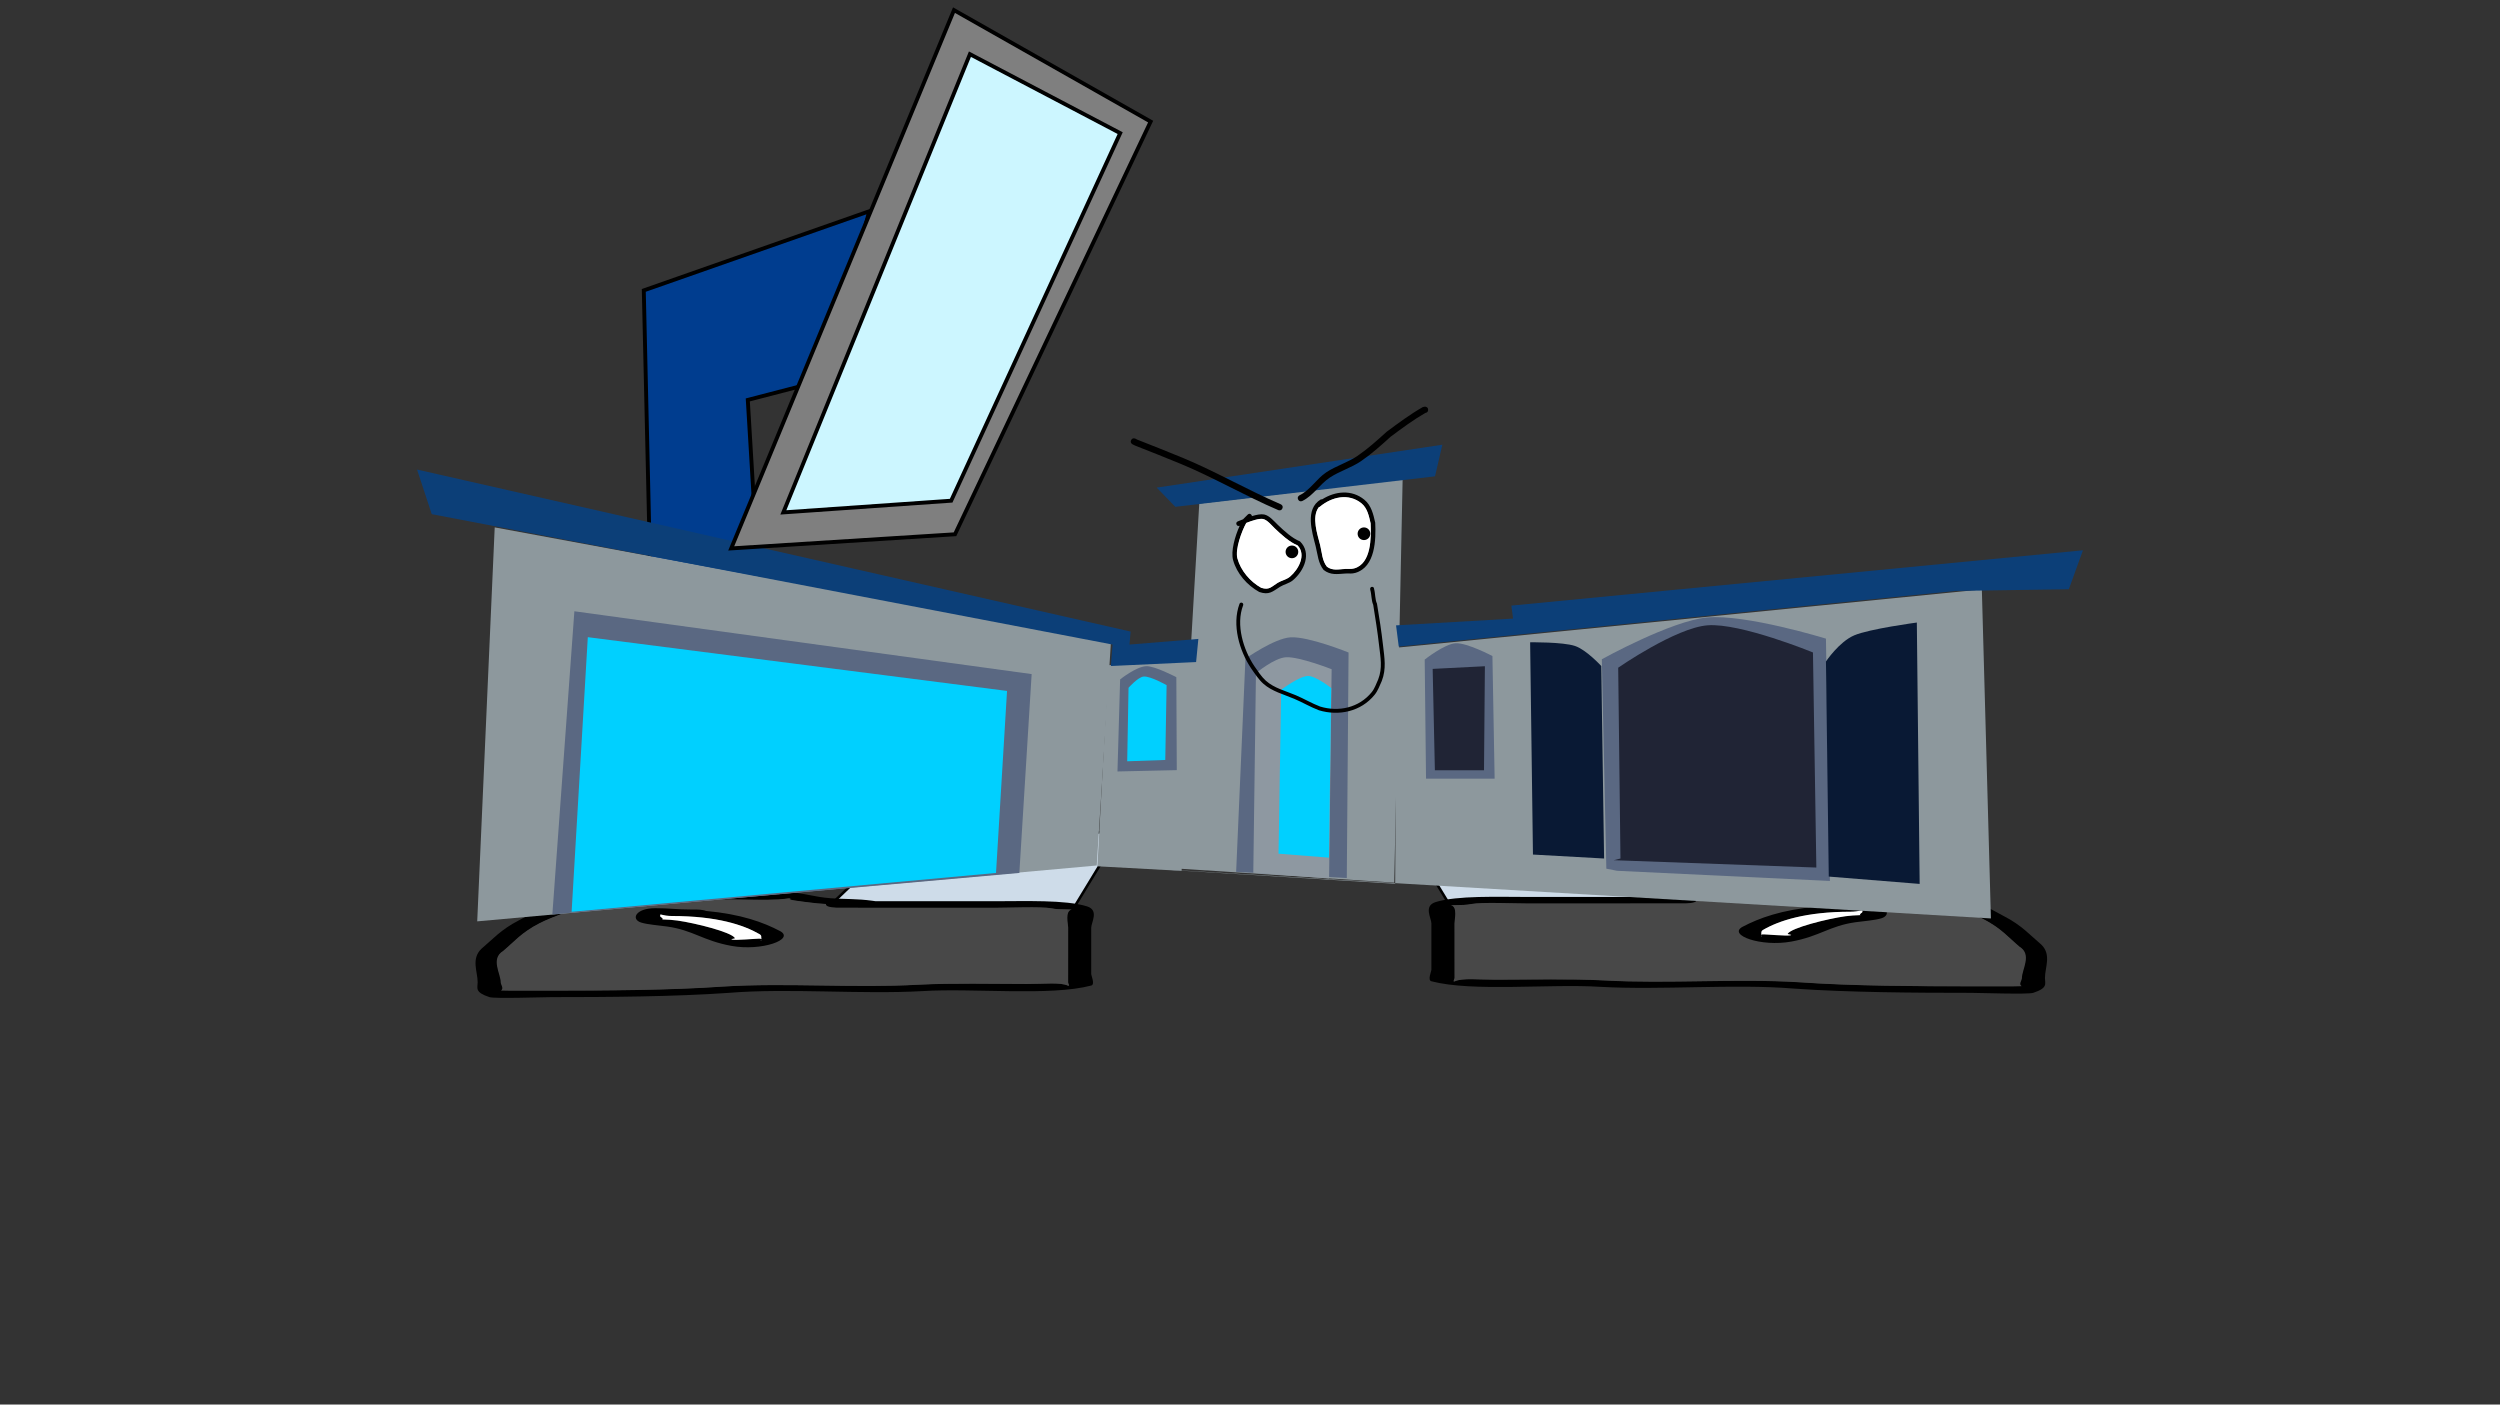 <svg version="1.1" xmlns="http://www.w3.org/2000/svg" xmlns:xlink="http://www.w3.org/1999/xlink" width="959.459" height="539.039" viewBox="0,0,959.459,539.039"><rect x="0" y="0" width="959.459" height="539.039" fill="#333333" stroke="none"/><g transform="translate(159.73,89.52)"><g data-paper-data="{&quot;isPaintingLayer&quot;:true}" fill-rule="nonzero" stroke-linejoin="miter" stroke-miterlimit="10" stroke-dasharray="" stroke-dashoffset="0" style="mix-blend-mode: normal"><path d="M159.051,46.299l-4.592,10.597l-27.199,7.065l4.239,71l-24.373,-4.239h-17.308l-2.473,-108.795l86.542,-30.378z" fill="#003d8f" stroke="#000000" stroke-width="1.5" stroke-linecap="round"/><path d="M-159.73,449.52v-539.039h959.459v539.039z" fill="none" stroke="#f00000" stroke-width="0" stroke-linecap="butt"/><path d="M158.438,258.336l29.413,-28.183l82.184,-0.252l-17.302,28.434z" data-paper-data="{&quot;index&quot;:null}" fill="#cedce9" stroke="#000000" stroke-width="1" stroke-linecap="round"/><path d="M150.621,256.859c-2.838,-0.398 -9.594,-1.018 -6.633,-1.659c-1.619,0.205 -3.778,0.456 -4.927,0.524c-5.443,0.32 -12.497,0 -18.114,0c-15.409,0 -30.368,-0.17 -45.284,0.635c-6.741,0.363 -8.594,-0.759 -10.664,0.811c-4.27,2.635 -12.303,4.986 -17.463,7.639c-6.994,3.595 -9.706,7.066 -13.993,10.67c-4.852,2.969 -0.9,8.668 -0.9,11.972c0,0.884 1.361,2.459 0.061,3.11c1.292,0.033 2.54,0.063 3.335,0.063c5.283,0 10.566,0 15.849,0c21.015,0 45.433,-0.129 65.83,-1.558c24.219,-1.525 50.467,0.662 74.881,-0.707c13.37,-0.686 27.943,-0.278 41.556,-0.274c6.906,0.002 12.819,-0.733 15.849,0.635c0.796,0.359 0,-0.846 0,-1.269c0,-1.058 0,-2.115 0,-3.173c0,-5.922 0,-11.845 0,-17.767c0,-1.4 -1.31,-6.409 1.4,-6.951c-0.508,-0.009 -1.083,-0.022 -1.4,-0.029c-2.802,-0.057 -4.367,-0.014 -6.554,-0.451c-3.796,-0.759 -16.602,-0.183 -21.749,-0.183c-20,0 -40.001,0 -60.001,0c0,0 -4.528,0 -4.528,-1.269c0,-0.052 0.008,-0.102 0.022,-0.15c-2.165,-0.129 -4.351,-0.307 -6.576,-0.619zM221.704,256.358c12.073,0 27.504,-0.602 35.749,1.971c4.725,1.474 1.61,6.202 1.61,8.182c0,5.922 0,11.845 0,17.767c0,0.676 1.56,4.031 0,4.442c-15.754,4.148 -45.448,0.914 -64.685,2.128c-23.873,1.338 -51.365,-1.212 -74.461,0.68c-21.023,1.473 -46.351,1.634 -68.027,1.634c-3.109,0 -21.756,0.66 -23.774,0c-5.788,-1.892 -4.528,-3.471 -4.528,-5.711c0,-4.051 -2.563,-8.881 1.364,-12.775c4.394,-3.695 7.476,-7.4 14.485,-11.003c2.827,-1.453 5.881,-3.397 9.535,-4.71c2.391,-0.859 6.962,-1.557 7.533,-2.673c3.874,-2.939 10.875,-1.976 19.159,-2.47c14.747,-0.879 30.007,-0.635 45.284,-0.635c5.634,0 16.642,-0.727 20.617,-0.501c6.919,0.394 10.93,2.047 17.635,2.538c4.921,0.36 10.106,0.147 15.849,0.952c0.436,0.061 0.872,0.122 1.308,0.183c15.116,0 30.231,0 45.347,0z" data-paper-data="{&quot;index&quot;:null}" fill="#000000" stroke="none" stroke-width="1" stroke-linecap="butt"/><path d="M157.26,257.416c-0.015,0.048 -0.022,0.098 -0.022,0.15c0,1.269 4.551,1.271 4.551,1.271c20,0 40.107,0.025 60.108,0.025c5.147,0 17.965,-0.57 21.76,0.189c2.186,0.437 3.755,0.396 6.557,0.453c0.316,0.006 0.892,0.021 1.4,0.029c-2.709,0.542 -1.386,5.563 -1.386,6.963c0,5.922 -0.009,11.88 -0.009,17.802c0,1.058 -0.008,2.12 -0.008,3.178c0,0.423 0.793,1.63 -0.003,1.271c-3.03,-1.367 -8.949,-0.629 -15.855,-0.632c-13.612,-0.005 -28.227,-0.398 -41.597,0.288c-24.414,1.368 -50.902,-0.806 -75.121,0.719c-20.398,1.429 -44.914,1.536 -65.93,1.536c-5.283,0 -10.575,-0.004 -15.859,-0.004c-0.795,0 -2.045,-0.031 -3.337,-0.064c1.3,-0.651 -0.07,-2.23 -0.07,-3.114c0,-3.304 -3.973,-9.026 0.878,-11.994c4.287,-3.605 7.009,-7.099 14.003,-10.694c5.16,-2.653 13.227,-5.023 17.497,-7.657c2.07,-1.57 3.937,-0.453 10.678,-0.816c14.915,-0.804 29.972,-0.652 45.381,-0.652c5.617,0 12.734,0.316 18.177,-0.003c1.149,-0.067 3.326,-0.318 4.945,-0.524c-2.96,0.641 3.821,1.262 6.66,1.659c2.224,0.312 4.437,0.492 6.602,0.62z" data-paper-data="{&quot;noHover&quot;:false,&quot;origItem&quot;:[&quot;Path&quot;,{&quot;applyMatrix&quot;:true,&quot;segments&quot;:[[[579.60736,595.76373],[0.95609,-0.20262],[0.00646,0.07548]],[[579.61718,596],[0,-0.08208],[0,2]],[[577.61718,598],[0,0],[-8.83333,0]],[[551.11718,598],[8.83333,0],[-2.27308,0]],[[541.51161,598.28885],[1.67648,-1.19621],[-0.96568,0.68904]],[[538.61718,599],[1.23739,-0.09027],[-0.13966,0.01019]],[[537.99901,599.04541],[0.22447,-0.0134],[1.19653,0.85421]],[[538.61718,610],[0,-2.20646],[0,9.33333]],[[538.61718,638],[0,-9.33333],[0,1.66667]],[[538.61718,643],[0,-1.66667],[0,0.66667]],[[538.61718,645],[-0.35177,0.56631],[1.33831,-2.15456]],[[545.61718,644],[-3.04994,0.00386],[6.01206,-0.00761]],[[563.97058,644.43107],[-5.90478,-1.08158],[10.78253,2.15651]],[[597.04254,645.54479],[-10.6965,-2.40266],[9.00888,2.25222]],[[626.11718,648],[-9.28168,0],[2.33333,0]],[[633.11718,648],[-2.33333,0],[0.35109,0]],[[634.59021,647.90091],[-0.5707,0.05184],[-0.57412,-1.02596]],[[634.61718,643],[0,1.39387],[0,-5.20707]],[[634.21982,624.13246],[2.14282,4.67827],[-1.8936,-5.6808]],[[628.03948,607.31672],[3.08887,5.66543],[-2.2791,-4.1802]],[[620.32688,595.27881],[1.8857,4.15235],[-0.91417,-2.47477]],[[615.61718,594],[2.9771,0.57275],[-6.58756,-1.26734]],[[595.61718,593],[6.8054,0],[-2.48058,0]],[[587.61718,593],[2.40395,0.50364],[-0.50743,-0.10631]],[[585.44122,592.1748],[0.71481,0.32365],[1.30749,1.01011]],[[582.51161,594.78885],[1.25365,-0.62682],[-0.98239,0.4912]]],&quot;closed&quot;:true}],&quot;index&quot;:null}" fill="#484848" stroke="none" stroke-width="1" stroke-linecap="butt"/><path d="M93.777,262.069c0,0.429 1.561,0.949 0.783,1.288c1.99,0.057 3.992,0.183 5.77,0.432c6.857,0.961 20.805,4.462 22.12,6.777c0.107,0.188 -1.832,0.22 -1.504,0.387c1.093,0.556 9.997,-0.41 11.021,-0.252c0.232,0.036 0.346,0.091 0.391,0.159c-0.048,-0.21 -0.091,-0.414 -0.091,-0.541c0,-0.45 0.063,-0.934 -0.654,-1.336c-6.098,-3.544 -16.06,-6.913 -33.309,-6.913c0,0 -2.035,0 -3.377,-0.382c-0.447,-0.071 -0.795,-0.155 -1.029,-0.253c-0.06,0.242 -0.123,0.489 -0.123,0.636zM132.269,271.587c0.309,0.26 0.218,-0.171 0.115,-0.623c-0.021,0.196 -0.326,0.445 -0.115,0.623zM139.715,267.847c5.631,3.156 -7.154,7.767 -18.767,5.644c-10.957,-2.003 -14.667,-6.03 -24.667,-7.431c-3.378,-0.473 -7.426,-0.732 -9.95,-1.519c-3.999,-1.248 -2.226,-5.51 5.421,-5.51c5.507,0 8.219,0.501 13.346,0.501h2.264c0,0 2.599,0 3.859,0.552c13.414,1.227 22.021,4.345 28.493,7.764z" data-paper-data="{&quot;index&quot;:null}" fill="#000000" stroke="none" stroke-width="1" stroke-linecap="butt"/><path d="M93.732,261.391c0.233,0.098 0.581,0.182 1.029,0.253c1.342,0.382 3.386,0.38 3.386,0.38c17.249,0 27.571,3.444 33.668,6.987c0.717,0.402 0.634,0.895 0.634,1.345c0,0.128 0.035,0.334 0.083,0.544c-0.046,-0.068 -0.158,-0.124 -0.39,-0.159c-1.024,-0.158 -10.006,0.824 -11.098,0.269c-0.328,-0.167 1.396,-0.31 1.288,-0.498c-1.315,-2.315 -15.331,-5.798 -22.188,-6.759c-1.778,-0.249 -3.792,-0.369 -5.782,-0.427c0.778,-0.34 -0.764,-0.867 -0.764,-1.296c0,-0.147 0.073,-0.397 0.133,-0.639z" data-paper-data="{&quot;noHover&quot;:false,&quot;origItem&quot;:[&quot;Path&quot;,{&quot;applyMatrix&quot;:true,&quot;segments&quot;:[[[607.563,601.99816],[0.02649,0.38155],[-0.10299,0.15484]],[[607.10872,602.39727],[0.1976,-0.11227],[-0.59254,0.60273]],[[605.61718,603],[0,0],[-7.618,0]],[[590.90604,613.89443],[2.69308,-5.58508],[-0.31682,0.63364]],[[590.61718,616],[0,-0.70843],[0,0.20156]],[[590.57685,616.85325],[0.02106,-0.33136],[0.02013,-0.10671]],[[590.74964,616.60263],[-0.10238,0.05628],[0.45234,-0.24865]],[[595.61718,617],[-0.48256,0.87548],[0.14503,-0.26312]],[[594.95308,616.3906],[-0.04725,0.29671],[0.58086,-3.64773]],[[604.72276,605.71115],[-3.02833,1.51416],[0.78545,-0.39273]],[[607.27135,605.03032],[-0.87898,0.0905],[-0.34365,-0.53523]],[[607.61718,603],[0,0.6759],[0,-0.23192]]],&quot;closed&quot;:true}],&quot;index&quot;:null}" fill="#ffffff" stroke="none" stroke-width="1" stroke-linecap="butt"/><path d="M395.949,256.693l-17.302,-28.434l82.184,0.252l29.413,28.183z" data-paper-data="{&quot;index&quot;:null}" fill="#cedce9" stroke="#000000" stroke-width="1" stroke-linecap="round"/><path d="M498.061,255.215c-2.224,0.312 -4.411,0.49 -6.576,0.619c0.015,0.048 0.022,0.098 0.022,0.15c0,1.269 -4.528,1.269 -4.528,1.269c-20,0 -40.001,0 -60.001,0c-5.147,0 -17.953,-0.576 -21.749,0.183c-2.187,0.437 -3.752,0.394 -6.554,0.451c-0.316,0.006 -0.891,0.02 -1.4,0.029c2.709,0.542 1.4,5.551 1.4,6.951c0,5.922 0,11.845 0,17.767c0,1.058 0,2.115 0,3.173c0,0.423 -0.796,1.628 0,1.269c3.03,-1.367 8.944,-0.632 15.849,-0.635c13.612,-0.005 28.186,-0.413 41.556,0.274c24.414,1.368 50.662,-0.818 74.881,0.707c20.398,1.429 44.815,1.558 65.83,1.558c5.283,0 10.566,0 15.849,0c0.795,0 2.043,-0.03 3.335,-0.063c-1.3,-0.651 0.061,-2.225 0.061,-3.11c0,-3.304 3.952,-9.004 -0.9,-11.972c-4.287,-3.605 -7,-7.075 -13.993,-10.67c-5.16,-2.652 -13.193,-5.004 -17.463,-7.639c-2.07,-1.57 -3.923,-0.448 -10.664,-0.811c-14.916,-0.804 -29.875,-0.635 -45.284,-0.635c-5.617,0 -12.671,0.32 -18.114,0c-1.149,-0.067 -3.308,-0.318 -4.927,-0.524c2.96,0.641 -3.795,1.261 -6.633,1.659zM426.978,254.714c15.116,0 30.231,0 45.347,0c0.436,-0.061 0.872,-0.122 1.308,-0.183c5.743,-0.805 10.929,-0.592 15.849,-0.952c6.706,-0.491 10.717,-2.145 17.635,-2.538c3.975,-0.226 14.983,0.501 20.617,0.501c15.277,0 30.537,-0.245 45.284,0.635c8.284,0.494 15.285,-0.469 19.159,2.47c0.571,1.116 5.142,1.814 7.533,2.673c3.654,1.313 6.708,3.256 9.535,4.71c7.009,3.603 10.091,7.308 14.485,11.003c3.927,3.894 1.364,8.724 1.364,12.775c0,2.24 1.26,3.818 -4.528,5.711c-2.018,0.66 -20.665,0 -23.774,0c-21.676,0 -47.004,-0.161 -68.027,-1.634c-23.096,-1.892 -50.588,0.658 -74.461,-0.68c-19.237,-1.214 -48.931,2.021 -64.685,-2.128c-1.56,-0.411 0,-3.766 0,-4.442c0,-5.922 0,-11.845 0,-17.767c0,-1.98 -3.114,-6.708 1.61,-8.182c8.245,-2.573 23.676,-1.971 35.749,-1.971z" data-paper-data="{&quot;index&quot;:null}" fill="#000000" stroke="none" stroke-width="1" stroke-linecap="butt"/><path d="M491.423,255.773c2.165,-0.129 4.378,-0.309 6.602,-0.62c2.839,-0.398 9.62,-1.019 6.66,-1.659c1.619,0.205 3.796,0.456 4.945,0.524c5.443,0.32 12.56,0.003 18.177,0.003c15.409,0 30.465,-0.152 45.381,0.652c6.741,0.363 8.608,-0.754 10.678,0.816c4.27,2.635 12.336,5.005 17.497,7.657c6.994,3.595 9.715,7.09 14.003,10.694c4.852,2.969 0.878,8.69 0.878,11.994c0,0.884 -1.369,2.463 -0.07,3.114c-1.292,0.033 -2.542,0.064 -3.337,0.064c-5.283,0 -10.575,0.004 -15.859,0.004c-21.016,0 -45.532,-0.107 -65.93,-1.536c-24.219,-1.525 -50.707,0.649 -75.121,-0.719c-13.369,-0.686 -27.984,-0.293 -41.597,-0.288c-6.906,0.002 -12.824,-0.735 -15.855,0.632c-0.796,0.359 -0.003,-0.848 -0.003,-1.271c0,-1.058 -0.008,-2.12 -0.008,-3.178c0,-5.922 -0.009,-11.88 -0.009,-17.802c0,-1.4 1.323,-6.421 -1.386,-6.963c0.508,-0.009 1.084,-0.023 1.4,-0.029c2.802,-0.057 4.371,-0.016 6.557,-0.453c3.796,-0.759 16.614,-0.189 21.76,-0.189c20,0 40.107,-0.025 60.108,-0.025c0,0 4.551,-0.002 4.551,-1.271c0,-0.052 -0.007,-0.102 -0.022,-0.15z" data-paper-data="{&quot;noHover&quot;:false,&quot;origItem&quot;:[&quot;Path&quot;,{&quot;applyMatrix&quot;:true,&quot;segments&quot;:[[[579.60736,595.76373],[0.95609,-0.20262],[0.00646,0.07548]],[[579.61718,596],[0,-0.08208],[0,2]],[[577.61718,598],[0,0],[-8.83333,0]],[[551.11718,598],[8.83333,0],[-2.27308,0]],[[541.51161,598.28885],[1.67648,-1.19621],[-0.96568,0.68904]],[[538.61718,599],[1.23739,-0.09027],[-0.13966,0.01019]],[[537.99901,599.04541],[0.22447,-0.0134],[1.19653,0.85421]],[[538.61718,610],[0,-2.20646],[0,9.33333]],[[538.61718,638],[0,-9.33333],[0,1.66667]],[[538.61718,643],[0,-1.66667],[0,0.66667]],[[538.61718,645],[-0.35177,0.56631],[1.33831,-2.15456]],[[545.61718,644],[-3.04994,0.00386],[6.01206,-0.00761]],[[563.97058,644.43107],[-5.90478,-1.08158],[10.78253,2.15651]],[[597.04254,645.54479],[-10.6965,-2.40266],[9.00888,2.25222]],[[626.11718,648],[-9.28168,0],[2.33333,0]],[[633.11718,648],[-2.33333,0],[0.35109,0]],[[634.59021,647.90091],[-0.5707,0.05184],[-0.57412,-1.02596]],[[634.61718,643],[0,1.39387],[0,-5.20707]],[[634.21982,624.13246],[2.14282,4.67827],[-1.8936,-5.6808]],[[628.03948,607.31672],[3.08887,5.66543],[-2.2791,-4.1802]],[[620.32688,595.27881],[1.8857,4.15235],[-0.91417,-2.47477]],[[615.61718,594],[2.9771,0.57275],[-6.58756,-1.26734]],[[595.61718,593],[6.8054,0],[-2.48058,0]],[[587.61718,593],[2.40395,0.50364],[-0.50743,-0.10631]],[[585.44122,592.1748],[0.71481,0.32365],[1.30749,1.01011]],[[582.51161,594.78885],[1.25365,-0.62682],[-0.98239,0.4912]]],&quot;closed&quot;:true}],&quot;index&quot;:null}" fill="#484848" stroke="none" stroke-width="1" stroke-linecap="butt"/><path d="M554.905,260.425c0,-0.147 -0.063,-0.394 -0.123,-0.636c-0.233,0.098 -0.581,0.182 -1.029,0.253c-1.342,0.382 -3.377,0.382 -3.377,0.382c-17.249,0 -27.211,3.369 -33.309,6.913c-0.717,0.402 -0.654,0.887 -0.654,1.336c0,0.128 -0.044,0.331 -0.091,0.541c0.046,-0.068 0.159,-0.123 0.391,-0.159c1.024,-0.158 9.928,0.808 11.021,0.252c0.328,-0.167 -1.611,-0.198 -1.504,-0.387c1.315,-2.315 15.264,-5.816 22.12,-6.777c1.778,-0.249 3.78,-0.375 5.77,-0.432c-0.778,-0.34 0.783,-0.859 0.783,-1.288zM516.299,269.321c-0.103,0.451 -0.194,0.882 0.115,0.623c0.211,-0.178 -0.094,-0.427 -0.115,-0.623zM508.967,266.203c6.472,-3.419 15.08,-6.537 28.493,-7.764c1.26,-0.552 3.859,-0.552 3.859,-0.552h2.264c5.127,0 7.839,-0.501 13.346,-0.501c7.648,0 9.421,4.262 5.421,5.51c-2.524,0.788 -6.572,1.046 -9.95,1.519c-10,1.401 -13.71,5.428 -24.667,7.431c-11.613,2.123 -24.398,-2.488 -18.767,-5.644z" data-paper-data="{&quot;index&quot;:null}" fill="#000000" stroke="none" stroke-width="1" stroke-linecap="butt"/><path d="M554.951,259.747c0.06,0.242 0.133,0.492 0.133,0.639c0,0.429 -1.543,0.957 -0.764,1.296c-1.99,0.057 -4.004,0.178 -5.782,0.427c-6.857,0.961 -20.873,4.444 -22.188,6.759c-0.107,0.188 1.617,0.331 1.288,0.498c-1.093,0.556 -10.074,-0.427 -11.098,-0.269c-0.232,0.036 -0.345,0.092 -0.39,0.159c0.048,-0.21 0.083,-0.416 0.083,-0.544c0,-0.45 -0.083,-0.943 0.634,-1.345c6.098,-3.544 16.42,-6.987 33.668,-6.987c0,0 2.045,0.003 3.386,-0.38c0.447,-0.071 0.796,-0.155 1.029,-0.253z" data-paper-data="{&quot;noHover&quot;:false,&quot;origItem&quot;:[&quot;Path&quot;,{&quot;applyMatrix&quot;:true,&quot;segments&quot;:[[[607.563,601.99816],[0.02649,0.38155],[-0.10299,0.15484]],[[607.10872,602.39727],[0.1976,-0.11227],[-0.59254,0.60273]],[[605.61718,603],[0,0],[-7.618,0]],[[590.90604,613.89443],[2.69308,-5.58508],[-0.31682,0.63364]],[[590.61718,616],[0,-0.70843],[0,0.20156]],[[590.57685,616.85325],[0.02106,-0.33136],[0.02013,-0.10671]],[[590.74964,616.60263],[-0.10238,0.05628],[0.45234,-0.24865]],[[595.61718,617],[-0.48256,0.87548],[0.14503,-0.26312]],[[594.95308,616.3906],[-0.04725,0.29671],[0.58086,-3.64773]],[[604.72276,605.71115],[-3.02833,1.51416],[0.78545,-0.39273]],[[607.27135,605.03032],[-0.87898,0.0905],[-0.34365,-0.53523]],[[607.61718,603],[0,0.6759],[0,-0.23192]]],&quot;closed&quot;:true}],&quot;index&quot;:null}" fill="#ffffff" stroke="none" stroke-width="1" stroke-linecap="butt"/><path d="M375.721,249.665l0.497,-90.606l224.651,-22.372l3.48,126.277l-344.03,-20.383z" fill="#8d989d" stroke="#000000" stroke-width="0" stroke-linecap="round"/><path d="M261.428,242.953l4.226,-77.183l32.564,-2.237l-4.474,81.16z" fill="#8d989d" stroke="#000000" stroke-width="0" stroke-linecap="round"/><path d="M292.324,243.823l8.203,-140.073l78.053,-9.384l-3.232,154.863z" fill="#8d989d" stroke="#000000" stroke-width="0" stroke-linecap="round"/><path d="M23.418,264.082l6.712,-151.197l236.519,43.749l-5.469,86.007z" fill="#8d989d" stroke="#000000" stroke-width="0" stroke-linecap="round"/><path d="M52.253,261.41l8.452,-116.334l175.495,24.112l-4.723,76.313z" fill="#5a6882" stroke="#000000" stroke-width="0" stroke-linecap="round"/><path d="M59.648,260.416l6.214,-105.396l160.891,20.632l-4.226,69.85z" fill="#00d0ff" stroke="#000000" stroke-width="0" stroke-linecap="round"/><path d="M291.899,206.046l-22.763,0.51l1.019,-35.333c0,0 6.182,-4.93 10.023,-5.081c3.251,-0.128 11.551,4.232 11.551,4.232z" fill="#5a6882" stroke="#000000" stroke-width="0" stroke-linecap="round"/><path d="M272.874,202.648l0.51,-28.199c0,0 3.659,-4.174 5.841,-4.326c2.61,-0.182 8.768,3.307 8.768,3.307l-0.51,28.708z" fill="#00d0ff" stroke="#000000" stroke-width="0" stroke-linecap="round"/><path d="M314.68,245.074l3.567,-81.793c0,0 11.067,-7.83 17.302,-8.205c6.893,-0.414 22.278,5.827 22.278,5.827l-0.679,86.55z" fill="#5a6882" stroke="#000000" stroke-width="0" stroke-linecap="round"/><path d="M321.263,245.456l1.019,-76.612c0,0 6.993,-5.884 11.575,-6.126c5.054,-0.266 17.473,4.597 17.473,4.597l-0.977,80.307z" fill="#8e98a1" stroke="#000000" stroke-width="0" stroke-linecap="round"/><path d="M350.311,239.638l-19.365,-1.529l1.019,-62.895c0,0 6.853,-5.187 10.218,-5.306c2.989,-0.106 8.978,4.627 8.978,4.627z" fill="#00d0ff" stroke="#000000" stroke-width="0" stroke-linecap="round"/><path d="M387.046,163.62c0,0 7.61,-6.048 11.901,-6.272c4.372,-0.229 14.09,4.913 14.09,4.913l0.849,47.054h-26.33l-0.51,-45.695z" fill="#5a6882" stroke="#000000" stroke-width="0" stroke-linecap="round"/><path d="M390.103,167.188l20.045,-1.019l-0.34,39.92h-18.856z" fill="#202435" stroke="#000000" stroke-width="0" stroke-linecap="round"/><path d="M456.759,243.864l-1.733,-80.38c0,0 26.621,-14.757 40.418,-16.026c14.803,-1.361 45.594,8.118 45.594,8.118l1.517,93l-81.68,-3.9z" fill="#5a6882" stroke="#000000" stroke-width="0" stroke-linecap="round"/><path d="M462.175,239.964l-0.867,-73.23c0,0 22.033,-15.31 34.298,-16.27c12.64,-0.989 40.449,10.42 40.449,10.42l1.3,82.546l-77.78,-2.817z" fill="#202435" stroke="#000000" stroke-width="0" stroke-linecap="round"/><path d="M455.892,239.964l-27.299,-1.517l-1.083,-81.463c0,0 12.51,-0.163 17.208,1.403c4.379,1.46 10.091,7.697 10.091,7.697z" fill="#091934" stroke="#000000" stroke-width="0" stroke-linecap="round"/><path d="M541.038,164.351c0,0 5.04,-7.546 10.837,-10.03c5.831,-2.499 24.045,-4.92 24.045,-4.92l1.083,100.312l-34.882,-2.817z" fill="#091934" stroke="#000000" stroke-width="0" stroke-linecap="round"/><path d="M267.25,157.851l-261.288,-50.048l-5.633,-17.116l273.854,62.181l-0.433,4.983l26.432,-2.167l-0.867,8.883l-32.715,1.517z" fill="#0c3f78" stroke="#000000" stroke-width="0" stroke-linecap="round"/><path d="M284.191,97.621l109.628,-16.466l-2.817,12.133l-99.662,11.699z" fill="#0c3f78" stroke="#000000" stroke-width="0" stroke-linecap="round"/><path d="M376.054,150.485l44.902,-2.6l-0.65,-4.983l219.365,-21.232l-5.416,14.949l-43.548,0.65l-213.624,21.341z" fill="#0c3f78" stroke="#000000" stroke-width="0" stroke-linecap="round"/><path d="M320.441,107.958c0.211,0.211 0.284,0.421 0.287,0.609c1.739,-0.534 3.462,-0.877 4.709,-0.635c2.011,0.39 3.886,2.677 5.274,4.007c2.362,2.262 5.454,5.116 8.488,6.33c4.559,4.489 1.652,11.198 -2.712,14.897c-1.422,1.205 -3.47,1.593 -4.908,2.495c-2.996,1.879 -4.216,3.29 -8.023,2.018c-4.664,-2.583 -8.611,-7.074 -10.038,-12.227c-0.948,-3.421 0.725,-9.22 2.537,-13.199c-0.016,0.007 -0.033,0.014 -0.049,0.02c0,0 -0.847,0.339 -1.186,-0.508c-0.339,-0.847 0.508,-1.186 0.508,-1.186c0.565,-0.218 1.252,-0.499 2.007,-0.796c0.001,-0.001 0.002,-0.003 0.003,-0.004c0.242,-0.245 0.484,-0.49 0.726,-0.735l1.086,-1.086c0,0 0.645,-0.645 1.29,0zM318.603,111.203c-1.767,3.142 -4.327,10.127 -3.392,13.571c1.268,4.665 4.837,8.869 9.079,11.235c3.105,1.032 3.89,-0.38 6.316,-1.892c1.423,-0.887 3.347,-1.197 4.731,-2.368c3.273,-2.769 6.349,-8.377 2.857,-11.958c-3.124,-1.25 -6.319,-4.215 -8.745,-6.535c-1.125,-1.077 -2.803,-3.206 -4.432,-3.549c-1.423,-0.3 -4.182,0.619 -6.415,1.495z" fill="#000000" stroke="none" stroke-width="0.5" stroke-linecap="butt"/><path d="M325.007,109.648c1.629,0.343 3.33,2.473 4.455,3.55c2.425,2.32 5.666,5.328 8.79,6.577c3.492,3.581 0.399,9.251 -2.875,12.02c-1.384,1.171 -3.331,1.494 -4.755,2.381c-2.426,1.512 -3.242,2.924 -6.347,1.893c-4.242,-2.366 -7.858,-6.621 -9.125,-11.286c-0.936,-3.444 1.648,-10.487 3.415,-13.629c2.233,-0.876 5.018,-1.806 6.44,-1.506z" data-paper-data="{&quot;noHover&quot;:false,&quot;origItem&quot;:[&quot;Path&quot;,{&quot;applyMatrix&quot;:true,&quot;segments&quot;:[[[235.85151,206.09005],[1.8362,-0.72028],[-1.45324,2.58368]],[[233.06251,217.2504],[-0.76961,-2.83217],[1.04253,3.83651]],[[240.52891,226.48989],[-3.4888,-1.94577],[2.55305,0.84841]],[[245.72253,224.93403],[-1.99502,1.24367],[1.17025,-0.72952]],[[249.6127,222.98667],[-1.13815,0.96275],[2.69185,-2.277]],[[251.96233,213.15313],[2.8714,2.94482],[-2.56908,-1.02763]],[[244.77116,207.77896],[1.99445,1.90814],[-0.92537,-0.88533]],[[241.12651,204.86033],[1.33937,0.28232],[-1.16993,-0.2466]]],&quot;closed&quot;:true}]}" fill="#ffffff" stroke="none" stroke-width="0.5" stroke-linecap="butt"/><path d="M347.743,102.085c4.92,-3.094 11.239,-3.848 16.152,0.18c2.69,2.205 3.441,5.643 4.164,8.821c0.304,6.4 0.097,16.974 -7.591,19.245c-1.464,0.433 -2.297,0.163 -3.767,0.254c-3.251,0.203 -5.693,0.722 -8.429,-1.341c-2.159,-2.691 -2.26,-5.89 -3.075,-9.125c-1.38,-5.481 -4.216,-14.214 1.937,-17.947zM346.437,105.169c-2.892,3.749 -0.449,10.563 0.531,14.511c0.695,2.797 0.718,5.926 2.574,8.255c2.172,1.616 4.451,0.993 7.04,0.831c1.169,-0.073 2.21,0.132 3.357,-0.18c6.678,-1.819 6.543,-11.931 6.313,-17.252c-0.632,-2.692 -1.196,-5.781 -3.509,-7.655c-4.973,-4.03 -11.397,-2.438 -15.859,1.281c0,0 -0.186,0.155 -0.447,0.21z" fill="#000000" stroke="none" stroke-width="0.5" stroke-linecap="butt"/><path d="M346.844,104.913c4.462,-3.718 10.957,-5.316 15.93,-1.286c2.313,1.875 2.903,4.994 3.535,7.687c0.23,5.32 0.327,15.512 -6.351,17.331c-1.147,0.312 -2.203,0.11 -3.372,0.183c-2.589,0.162 -4.899,0.779 -7.071,-0.837c-1.856,-2.329 -1.907,-5.484 -2.601,-8.282c-0.98,-3.948 -3.411,-10.835 -0.518,-14.584c0.261,-0.054 0.449,-0.211 0.449,-0.211z" data-paper-data="{&quot;noHover&quot;:false,&quot;origItem&quot;:[&quot;Path&quot;,{&quot;applyMatrix&quot;:true,&quot;segments&quot;:[[[258.74045,201.12728],[0.21436,-0.04463],[-2.37853,3.08313]],[[259.17722,213.06082],[-0.80619,-3.24688],[0.57113,2.3002]],[[261.29379,219.84911],[-1.52627,-1.91511],[1.78632,1.32855]],[[267.08345,220.53251],[-2.12947,0.13309],[0.96116,-0.06007]],[[269.84433,220.38444],[-0.94312,0.25688],[5.49183,-1.49583]],[[275.03544,206.19733],[0.18944,4.37529],[-0.51977,-2.21412]],[[272.1494,199.90185],[1.90234,1.54157],[-4.08938,-3.31385]],[[259.10813,200.95489],[3.66896,-3.05763],[0,0]]],&quot;closed&quot;:true}]}" fill="#ffffff" stroke="none" stroke-width="0.5" stroke-linecap="butt"/><path d="M333.659,122.28c0,-1.343 1.089,-2.432 2.432,-2.432c1.343,0 2.432,1.089 2.432,2.432c0,1.343 -1.089,2.432 -2.432,2.432c-1.343,0 -2.432,-1.089 -2.432,-2.432z" fill="#000000" stroke="none" stroke-width="0.5" stroke-linecap="butt"/><path d="M361.303,115.323c0,-1.343 1.089,-2.432 2.432,-2.432c1.343,0 2.432,1.089 2.432,2.432c0,1.343 -1.089,2.432 -2.432,2.432c-1.343,0 -2.432,-1.089 -2.432,-2.432z" fill="#000000" stroke="none" stroke-width="0.5" stroke-linecap="butt"/><path d="M274.391,79.383c0.544,-1.088 1.631,-0.544 1.631,-0.544l0.775,0.392c5.926,2.359 11.881,4.656 17.765,7.117c12.694,5.308 24.665,12.278 37.227,17.661c0,0 1.118,0.479 0.639,1.597c-0.479,1.118 -1.597,0.639 -1.597,0.639c-12.556,-5.382 -24.519,-12.347 -37.207,-17.653c-5.871,-2.455 -11.814,-4.747 -17.727,-7.101l-0.963,-0.477c0,0 -1.088,-0.544 -0.544,-1.631z" fill="#000000" stroke="none" stroke-width="0.5" stroke-linecap="butt"/><path d="M388.358,67.761c0,0.976 -0.784,1.169 -1.093,1.207c-4.693,2.707 -8.925,5.88 -13.316,9.13c-3.637,3.311 -7.264,6.579 -11.337,9.361c-3.745,2.558 -8.279,3.839 -12.002,6.324c-3.923,2.619 -6.201,6.788 -10.501,8.956c0,0 -1.088,0.544 -1.631,-0.544c-0.544,-1.088 0.544,-1.631 0.544,-1.631c4.165,-2.063 6.42,-6.255 10.239,-8.804c3.733,-2.492 8.264,-3.764 12.011,-6.33c4.001,-2.74 7.554,-5.96 11.134,-9.211c4.577,-3.397 9,-6.702 13.916,-9.513l0.821,-0.16c0,0 1.216,0 1.216,1.216z" fill="#000000" stroke="none" stroke-width="0.5" stroke-linecap="butt"/><g stroke="#000000" stroke-width="1.5" stroke-linecap="round"><path d="M120.896,120.949l85.502,-206.582l75.469,42.777l-75.083,158.381z" fill="#7f7f7f"/><path d="M205.309,102.642l-64.408,4.492l71.61,-175.864l57.668,30.304z" fill="#ccf6ff"/></g><path d="M366.866,135.707c0.75,0 0.75,0.75 0.75,0.75l-0.032,-0.078c0.543,1.81 0.364,4.163 1.143,5.768c0.902,5.345 1.71,10.562 2.321,15.952c0.546,4.816 1.339,9.007 -0.466,13.72c-0.819,1.795 -1.485,3.739 -2.737,5.289c-5.254,6.505 -13.799,8.261 -21.387,5.963c-3.273,-1.246 -6.238,-3.023 -9.453,-4.387c-3.984,-1.69 -8.581,-2.852 -11.893,-5.815c-1.776,-1.589 -3.315,-3.92 -4.665,-5.87c-4.547,-6.773 -7.449,-16.709 -4.484,-24.754c0,0 0.263,-0.702 0.966,-0.439c0.702,0.263 0.439,0.966 0.439,0.966c-2.874,7.512 0.086,17.078 4.318,23.382c1.28,1.85 2.741,4.09 4.426,5.597c3.173,2.838 7.657,3.931 11.474,5.55c3.184,1.35 6.119,3.116 9.357,4.35c7.042,2.127 14.873,0.505 19.767,-5.525c1.145,-1.411 1.741,-3.251 2.489,-4.889c1.715,-4.44 0.875,-8.428 0.359,-12.962c-0.602,-5.295 -1.426,-10.431 -2.265,-15.685c-0.76,-1.686 -0.591,-3.927 -1.147,-5.78l-0.032,-0.353c0,0 0,-0.75 0.75,-0.75z" fill="#000000" stroke="none" stroke-width="0.5" stroke-linecap="butt"/></g></g></svg><!--rotationCenter:479.72973:269.51952-->